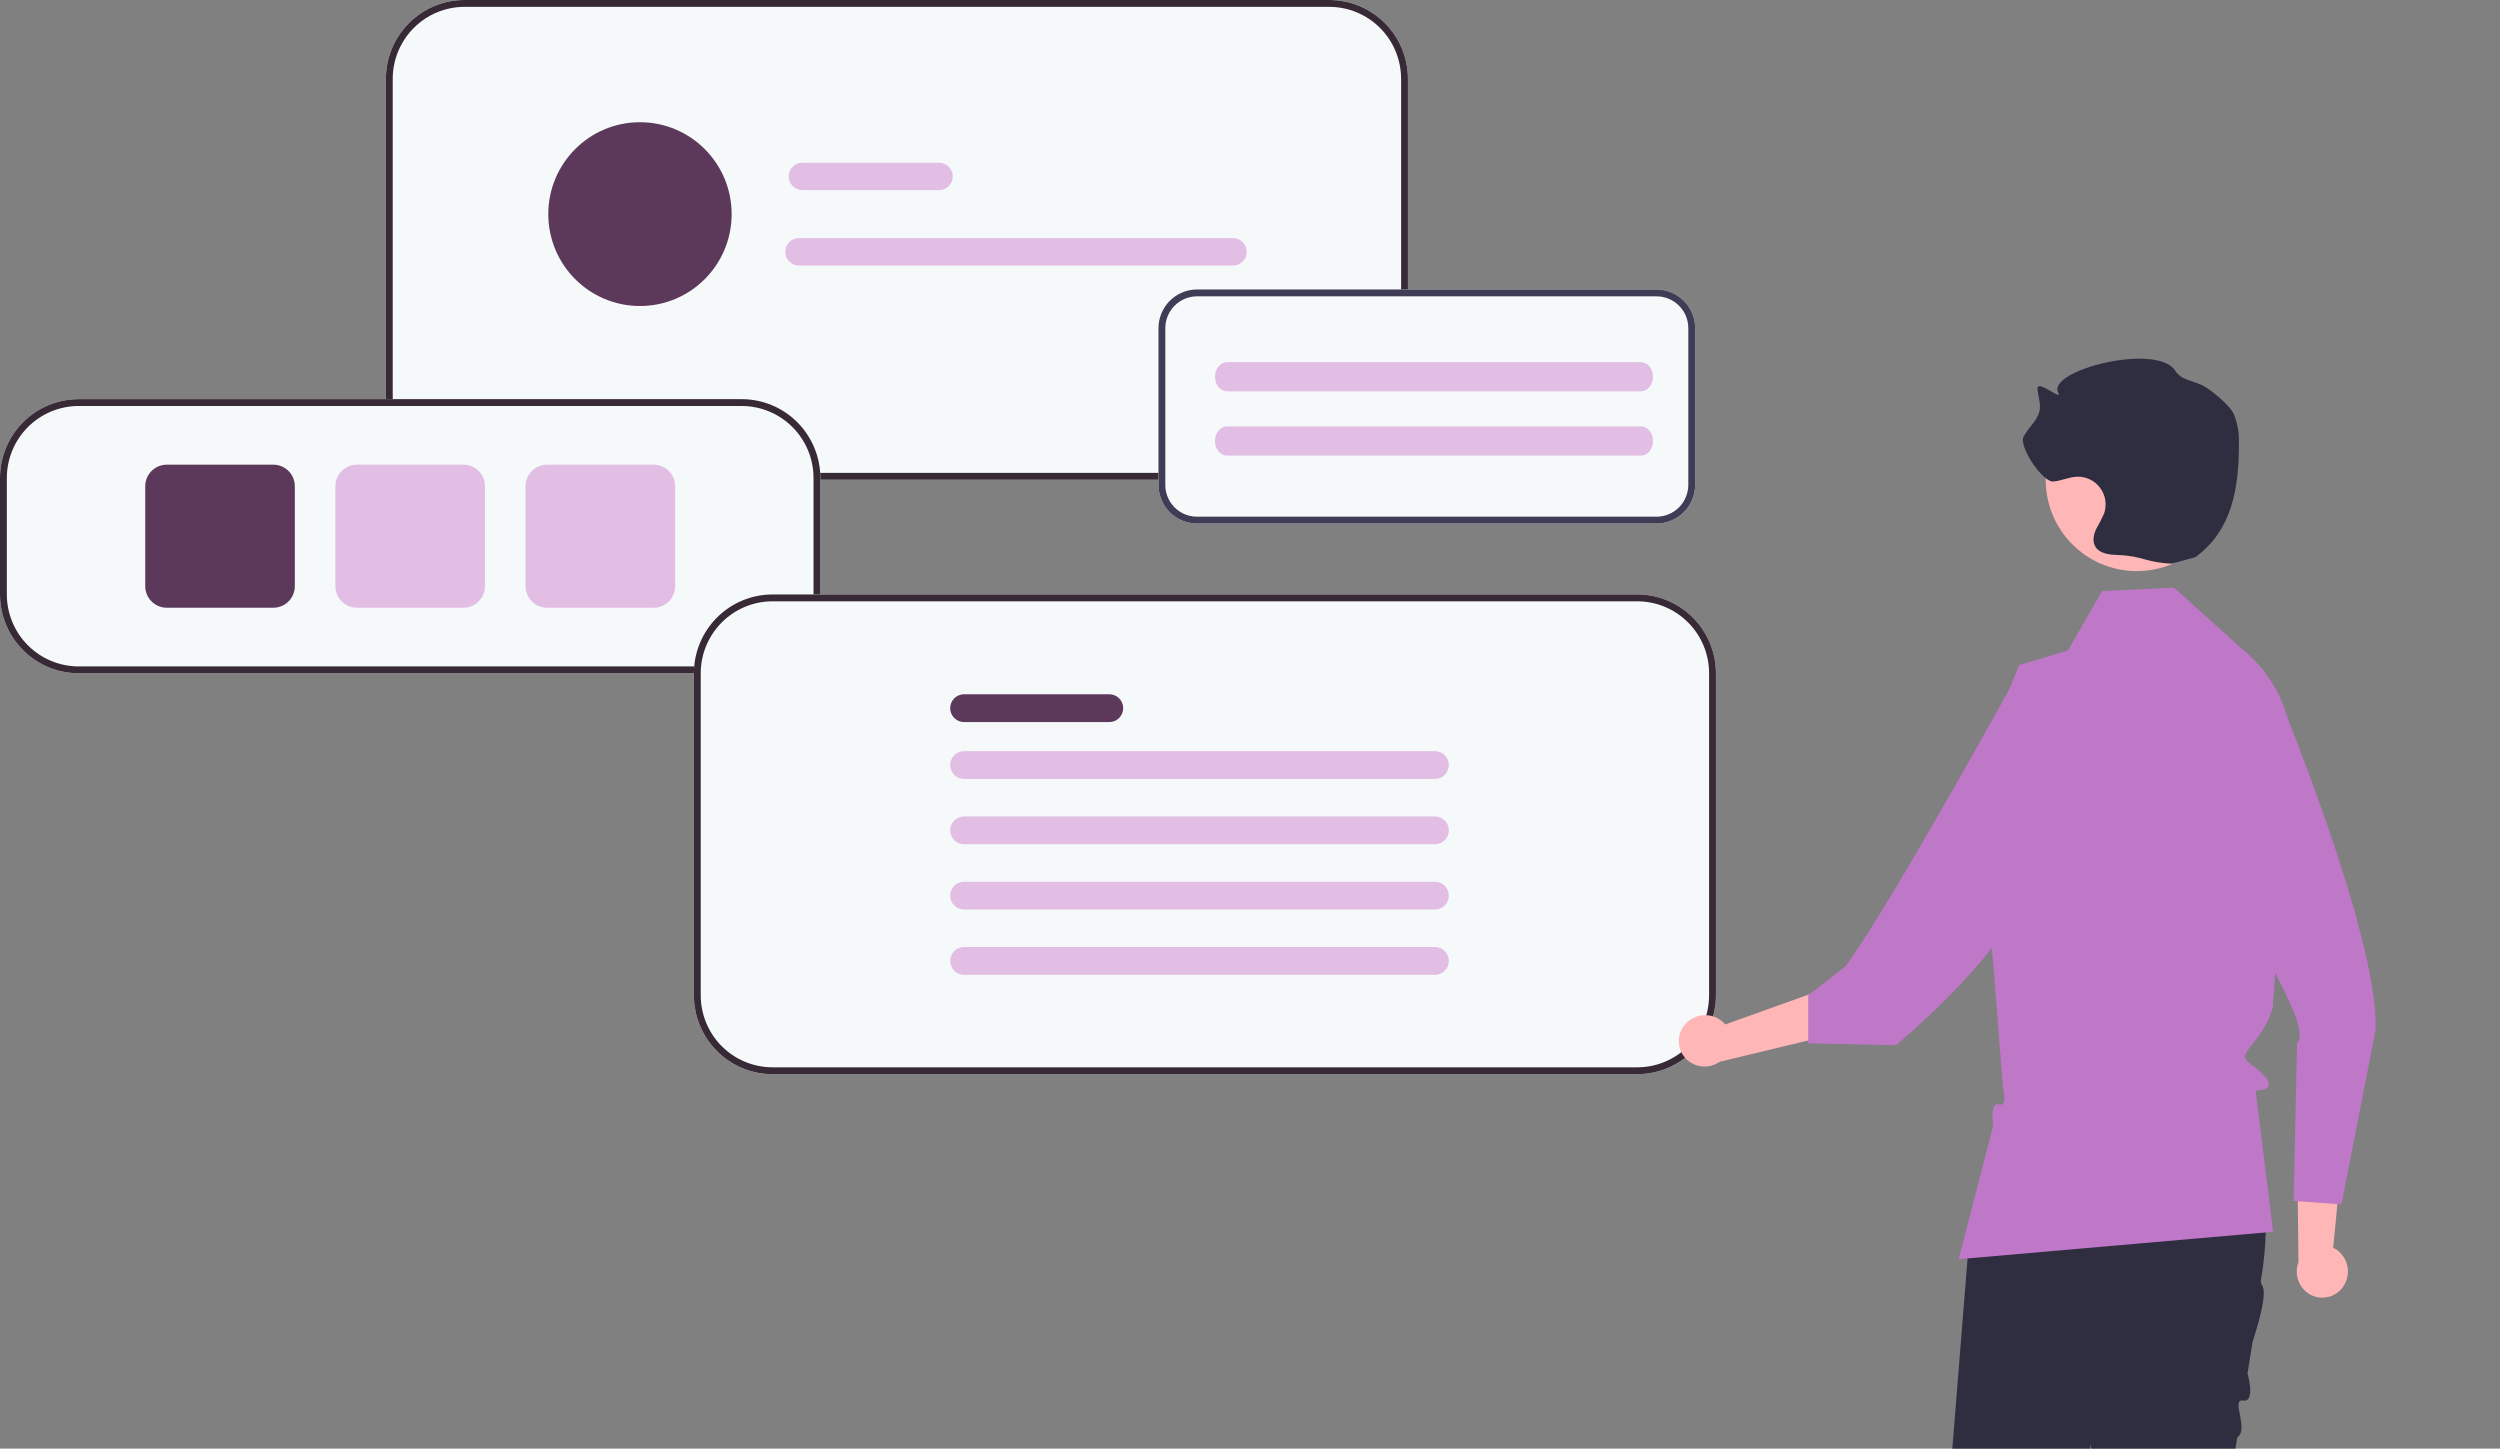 <svg width="428" height="248" viewBox="0 0 428 248" fill="none" xmlns="http://www.w3.org/2000/svg">
<rect x="0" y="0" width="428" height="248" fill="#808080" stroke="none"/>
<g clip-path="url(#clip0_11368_846)">
<path d="M227.579 82.126H79.524C75.956 82.123 72.535 80.7 70.011 78.17C67.488 75.641 66.069 72.211 66.065 68.634V13.492C66.069 9.915 67.488 6.486 70.011 3.956C72.535 1.427 75.956 0.004 79.524 0H227.579C231.147 0.004 234.568 1.427 237.091 3.956C239.615 6.486 241.034 9.915 241.038 13.492V68.634C241.034 72.211 239.615 75.641 237.091 78.17C234.568 80.7 231.147 82.123 227.579 82.126Z" fill="white"/>
<path d="M227.579 82.126H79.524C75.956 82.123 72.535 80.7 70.011 78.17C67.488 75.641 66.069 72.211 66.065 68.634V13.492C66.069 9.915 67.488 6.486 70.011 3.956C72.535 1.427 75.956 0.004 79.524 0H227.579C231.147 0.004 234.568 1.427 237.091 3.956C239.615 6.486 241.034 9.915 241.038 13.492V68.634C241.034 72.211 239.615 75.641 237.091 78.17C234.568 80.7 231.147 82.123 227.579 82.126Z" fill="#3A7D95" fill-opacity="0.05"/>
<path d="M227.579 82.126H79.524C75.956 82.123 72.535 80.7 70.011 78.17C67.488 75.641 66.069 72.211 66.065 68.634V13.492C66.069 9.915 67.488 6.486 70.011 3.956C72.535 1.427 75.956 0.004 79.524 0H227.579C231.147 0.004 234.568 1.427 237.091 3.956C239.615 6.486 241.034 9.915 241.038 13.492V68.634C241.034 72.211 239.615 75.641 237.091 78.17C234.568 80.7 231.147 82.123 227.579 82.126ZM79.524 1.173C76.266 1.177 73.142 2.476 70.839 4.785C68.535 7.095 67.239 10.226 67.235 13.492V68.634C67.239 71.9 68.535 75.031 70.839 77.341C73.142 79.65 76.266 80.95 79.524 80.953H227.579C230.837 80.95 233.96 79.65 236.264 77.341C238.568 75.031 239.864 71.9 239.868 68.634V13.492C239.864 10.226 238.568 7.095 236.264 4.785C233.96 2.476 230.837 1.177 227.579 1.173H79.524Z" fill="#382936"/>
<path d="M283.601 89.631H204.852C204.355 89.625 203.86 89.562 203.377 89.444C201.937 89.097 200.655 88.273 199.739 87.105C198.824 85.937 198.328 84.493 198.333 83.008V56.176C198.335 54.421 199.032 52.739 200.271 51.498C201.51 50.258 203.189 49.56 204.939 49.559H283.601C284.662 49.556 285.707 49.813 286.646 50.306C287.02 50.501 287.374 50.732 287.702 50.997C288.485 51.612 289.119 52.398 289.553 53.295C289.987 54.193 290.211 55.178 290.208 56.176V83.008C290.206 84.764 289.509 86.447 288.271 87.689C287.032 88.931 285.353 89.629 283.601 89.631Z" fill="white"/>
<path d="M283.601 89.631H204.852C204.355 89.625 203.86 89.562 203.377 89.444C201.937 89.097 200.655 88.273 199.739 87.105C198.824 85.937 198.328 84.493 198.333 83.008V56.176C198.335 54.421 199.032 52.739 200.271 51.498C201.51 50.258 203.189 49.56 204.939 49.559H283.601C284.662 49.556 285.707 49.813 286.646 50.306C287.02 50.501 287.374 50.732 287.702 50.997C288.485 51.612 289.119 52.398 289.553 53.295C289.987 54.193 290.211 55.178 290.208 56.176V83.008C290.206 84.764 289.509 86.447 288.271 87.689C287.032 88.931 285.353 89.629 283.601 89.631Z" fill="#3A7D95" fill-opacity="0.05"/>
<path d="M283.601 89.631H204.852C204.355 89.625 203.86 89.562 203.377 89.444C201.937 89.097 200.655 88.273 199.739 87.105C198.824 85.937 198.328 84.493 198.333 83.008V56.176C198.335 54.421 199.032 52.739 200.271 51.498C201.51 50.258 203.189 49.56 204.939 49.559H283.601C284.662 49.556 285.707 49.813 286.646 50.306C287.02 50.501 287.374 50.732 287.702 50.997C288.485 51.612 289.119 52.398 289.553 53.295C289.987 54.193 290.211 55.178 290.208 56.176V83.008C290.206 84.764 289.509 86.447 288.271 87.689C287.032 88.931 285.353 89.629 283.601 89.631ZM204.939 50.732C203.499 50.733 202.118 51.307 201.098 52.327C200.079 53.348 199.505 54.732 199.503 56.176V83.008C199.499 84.23 199.907 85.418 200.661 86.379C201.414 87.341 202.469 88.019 203.655 88.304C204.049 88.401 204.453 88.453 204.859 88.458H283.601C285.043 88.456 286.424 87.881 287.444 86.86C288.463 85.838 289.036 84.453 289.038 83.008V56.176C289.04 55.355 288.855 54.544 288.498 53.806C288.14 53.067 287.618 52.421 286.973 51.915C286.704 51.697 286.414 51.507 286.107 51.347C285.334 50.941 284.474 50.73 283.601 50.732H204.939Z" fill="#3F3D56"/>
<path d="M126.987 115.263H13.46C9.891 115.259 6.47 113.837 3.947 111.307C1.423 108.778 0.004 105.348 0 101.771V81.826C0.004 78.249 1.423 74.82 3.947 72.29C6.47 69.761 9.891 68.338 13.46 68.334H126.987C130.556 68.338 133.977 69.761 136.5 72.29C139.023 74.82 140.443 78.249 140.447 81.826V101.771C140.443 105.348 139.023 108.778 136.5 111.307C133.977 113.837 130.556 115.259 126.987 115.263Z" fill="white"/>
<path d="M126.987 115.263H13.46C9.891 115.259 6.47 113.837 3.947 111.307C1.423 108.778 0.004 105.348 0 101.771V81.826C0.004 78.249 1.423 74.82 3.947 72.29C6.47 69.761 9.891 68.338 13.46 68.334H126.987C130.556 68.338 133.977 69.761 136.5 72.29C139.023 74.82 140.443 78.249 140.447 81.826V101.771C140.443 105.348 139.023 108.778 136.5 111.307C133.977 113.837 130.556 115.259 126.987 115.263Z" fill="#3A7D95" fill-opacity="0.05"/>
<path d="M126.987 115.263H13.46C9.891 115.259 6.47 113.837 3.947 111.307C1.423 108.778 0.004 105.348 0 101.771V81.826C0.004 78.249 1.423 74.82 3.947 72.29C6.47 69.761 9.891 68.338 13.46 68.334H126.987C130.556 68.338 133.977 69.761 136.5 72.29C139.023 74.82 140.443 78.249 140.447 81.826V101.771C140.443 105.348 139.023 108.778 136.5 111.307C133.977 113.837 130.556 115.259 126.987 115.263ZM13.46 69.507C10.201 69.511 7.078 70.81 4.774 73.119C2.47 75.429 1.174 78.56 1.17 81.826V101.771C1.174 105.037 2.47 108.168 4.774 110.478C7.078 112.787 10.201 114.086 13.46 114.09H126.987C130.245 114.086 133.369 112.787 135.673 110.478C137.977 108.168 139.273 105.037 139.276 101.771V81.826C139.273 78.56 137.977 75.429 135.673 73.119C133.369 70.81 130.245 69.511 126.987 69.507H13.46Z" fill="#382936"/>
<path d="M46.794 104.045H28.543C27.567 104.044 26.632 103.655 25.942 102.963C25.252 102.272 24.864 101.334 24.863 100.356V83.241C24.864 82.263 25.252 81.326 25.942 80.634C26.632 79.942 27.567 79.554 28.543 79.552H46.794C47.77 79.554 48.705 79.942 49.395 80.634C50.085 81.326 50.473 82.263 50.474 83.241V100.356C50.473 101.334 50.085 102.272 49.395 102.963C48.705 103.655 47.77 104.044 46.794 104.045Z" fill="#5C395A"/>
<path d="M79.349 104.045H61.098C60.122 104.044 59.187 103.655 58.497 102.963C57.807 102.272 57.419 101.334 57.418 100.356V83.241C57.419 82.263 57.807 81.326 58.497 80.634C59.187 79.942 60.122 79.554 61.098 79.552H79.349C80.325 79.554 81.26 79.942 81.95 80.634C82.64 81.326 83.028 82.263 83.029 83.241V100.356C83.028 101.334 82.64 102.272 81.95 102.963C81.26 103.655 80.325 104.044 79.349 104.045Z" fill="#E2BEE4"/>
<path d="M111.904 104.045H93.653C92.677 104.044 91.742 103.655 91.052 102.963C90.362 102.272 89.974 101.334 89.973 100.356V83.241C89.974 82.263 90.362 81.326 91.052 80.634C91.742 79.942 92.677 79.554 93.653 79.552H111.904C112.88 79.554 113.815 79.942 114.505 80.634C115.195 81.326 115.583 82.263 115.584 83.241V100.356C115.583 101.334 115.195 102.272 114.505 102.963C113.815 103.655 112.88 104.044 111.904 104.045Z" fill="#E2BEE4"/>
<path d="M160.77 32.55H137.362C136.741 32.55 136.146 32.303 135.707 31.863C135.268 31.423 135.021 30.826 135.021 30.204C135.021 29.582 135.268 28.985 135.707 28.545C136.146 28.105 136.741 27.857 137.362 27.857H160.77C161.39 27.857 161.986 28.105 162.425 28.545C162.864 28.985 163.11 29.582 163.11 30.204C163.11 30.826 162.864 31.423 162.425 31.863C161.986 32.303 161.39 32.55 160.77 32.55Z" fill="#E2BEE4"/>
<path d="M211.096 45.456H136.777C136.156 45.456 135.56 45.209 135.121 44.769C134.682 44.329 134.436 43.732 134.436 43.109C134.436 42.487 134.682 41.89 135.121 41.45C135.56 41.01 136.156 40.763 136.777 40.763H211.096C211.717 40.763 212.313 41.01 212.751 41.45C213.19 41.89 213.437 42.487 213.437 43.109C213.437 43.732 213.19 44.329 212.751 44.769C212.313 45.209 211.717 45.456 211.096 45.456Z" fill="#E2BEE4"/>
<path d="M109.563 52.389C118.231 52.389 125.257 45.345 125.257 36.657C125.257 27.968 118.231 20.924 109.563 20.924C100.895 20.924 93.868 27.968 93.868 36.657C93.868 45.345 100.895 52.389 109.563 52.389Z" fill="#5C395A"/>
<path d="M280.308 183.898H132.254C128.686 183.894 125.264 182.471 122.741 179.942C120.218 177.412 118.799 173.983 118.795 170.406V115.263C118.799 111.686 120.218 108.257 122.741 105.728C125.264 103.198 128.686 101.775 132.254 101.771H280.308C283.877 101.775 287.298 103.198 289.821 105.728C292.344 108.257 293.764 111.686 293.768 115.263V170.406C293.764 173.983 292.344 177.412 289.821 179.942C287.298 182.471 283.877 183.894 280.308 183.898Z" fill="white"/>
<path d="M280.308 183.898H132.254C128.686 183.894 125.264 182.471 122.741 179.942C120.218 177.412 118.799 173.983 118.795 170.406V115.263C118.799 111.686 120.218 108.257 122.741 105.728C125.264 103.198 128.686 101.775 132.254 101.771H280.308C283.877 101.775 287.298 103.198 289.821 105.728C292.344 108.257 293.764 111.686 293.768 115.263V170.406C293.764 173.983 292.344 177.412 289.821 179.942C287.298 182.471 283.877 183.894 280.308 183.898Z" fill="#3A7D95" fill-opacity="0.05"/>
<path d="M280.308 183.898H132.254C128.686 183.894 125.264 182.471 122.741 179.942C120.218 177.412 118.799 173.983 118.795 170.406V115.263C118.799 111.686 120.218 108.257 122.741 105.728C125.264 103.198 128.686 101.775 132.254 101.771H280.308C283.877 101.775 287.298 103.198 289.821 105.728C292.344 108.257 293.764 111.686 293.768 115.263V170.406C293.764 173.983 292.344 177.412 289.821 179.942C287.298 182.471 283.877 183.894 280.308 183.898ZM132.254 102.944C128.996 102.948 125.872 104.247 123.568 106.557C121.265 108.866 119.969 111.997 119.965 115.263V170.406C119.969 173.672 121.265 176.803 123.568 179.112C125.872 181.422 128.996 182.721 132.254 182.724H280.308C283.566 182.721 286.69 181.422 288.994 179.112C291.298 176.803 292.594 173.672 292.597 170.406V115.263C292.594 111.997 291.298 108.866 288.994 106.557C286.69 104.247 283.566 102.948 280.308 102.944H132.254Z" fill="#382936"/>
<path d="M189.918 123.619H165.05C164.737 123.619 164.428 123.558 164.14 123.439C163.851 123.319 163.589 123.144 163.368 122.923C163.147 122.702 162.972 122.439 162.852 122.15C162.732 121.861 162.671 121.551 162.671 121.238C162.671 120.925 162.732 120.616 162.852 120.326C162.972 120.037 163.147 119.775 163.368 119.554C163.589 119.333 163.851 119.157 164.14 119.038C164.428 118.918 164.737 118.857 165.05 118.858H189.918C190.548 118.859 191.151 119.11 191.595 119.556C192.04 120.003 192.289 120.608 192.289 121.238C192.289 121.869 192.04 122.474 191.595 122.92C191.151 123.367 190.548 123.618 189.918 123.619Z" fill="#5C395A"/>
<path d="M245.666 133.356H165.049C164.42 133.356 163.815 133.105 163.37 132.659C162.925 132.212 162.675 131.607 162.675 130.975C162.675 130.344 162.925 129.738 163.37 129.292C163.815 128.845 164.42 128.595 165.049 128.595H245.666C246.296 128.595 246.9 128.845 247.345 129.292C247.791 129.738 248.041 130.344 248.041 130.975C248.041 131.607 247.791 132.212 247.345 132.659C246.9 133.105 246.296 133.356 245.666 133.356Z" fill="#E2BEE4"/>
<path d="M245.666 144.533H165.049C164.738 144.533 164.429 144.471 164.141 144.351C163.852 144.232 163.591 144.056 163.37 143.835C163.15 143.614 162.975 143.352 162.855 143.063C162.736 142.774 162.675 142.465 162.675 142.152C162.675 141.839 162.736 141.53 162.855 141.241C162.975 140.952 163.15 140.69 163.37 140.469C163.591 140.247 163.852 140.072 164.141 139.952C164.429 139.833 164.738 139.771 165.049 139.771H245.666C246.296 139.771 246.9 140.022 247.345 140.469C247.791 140.915 248.041 141.521 248.041 142.152C248.041 142.783 247.791 143.389 247.345 143.835C246.9 144.282 246.296 144.533 245.666 144.533Z" fill="#E2BEE4"/>
<path d="M280.914 67H210.086C209.533 67 209.002 66.737 208.611 66.268C208.22 65.799 208 65.163 208 64.5C208 63.837 208.22 63.201 208.611 62.732C209.002 62.263 209.533 62 210.086 62H280.914C281.467 62 281.998 62.263 282.389 62.732C282.78 63.201 283 63.837 283 64.5C283 65.163 282.78 65.799 282.389 66.268C281.998 66.737 281.467 67 280.914 67Z" fill="#E2BEE4"/>
<path d="M280.914 78H210.086C209.812 78 209.541 77.935 209.288 77.81C209.035 77.684 208.805 77.5 208.611 77.268C208.417 77.036 208.264 76.76 208.159 76.457C208.054 76.153 208 75.828 208 75.5C208 75.172 208.054 74.847 208.159 74.543C208.264 74.24 208.417 73.964 208.611 73.732C208.805 73.5 209.035 73.316 209.288 73.19C209.541 73.065 209.812 73 210.086 73H280.914C281.467 73 281.998 73.263 282.389 73.732C282.78 74.201 283 74.837 283 75.5C283 76.163 282.78 76.799 282.389 77.268C281.998 77.737 281.467 78 280.914 78Z" fill="#E2BEE4"/>
<path d="M245.666 155.709H165.05C164.737 155.71 164.428 155.648 164.14 155.529C163.851 155.41 163.589 155.234 163.368 155.013C163.147 154.792 162.972 154.53 162.852 154.24C162.732 153.951 162.671 153.641 162.671 153.329C162.671 153.016 162.732 152.706 162.852 152.417C162.972 152.128 163.147 151.865 163.368 151.644C163.589 151.423 163.851 151.247 164.14 151.128C164.428 151.009 164.737 150.947 165.05 150.948H245.666C246.295 150.949 246.898 151.2 247.343 151.646C247.787 152.093 248.037 152.698 248.037 153.329C248.037 153.959 247.787 154.564 247.343 155.011C246.898 155.457 246.295 155.708 245.666 155.709Z" fill="#E2BEE4"/>
<path d="M245.666 166.886H165.049C164.42 166.886 163.815 166.635 163.37 166.189C162.925 165.742 162.675 165.137 162.675 164.505C162.675 163.874 162.925 163.268 163.37 162.822C163.815 162.375 164.42 162.125 165.049 162.125H245.666C246.296 162.125 246.9 162.375 247.345 162.822C247.791 163.268 248.041 163.874 248.041 164.505C248.041 165.137 247.791 165.742 247.345 166.189C246.9 166.635 246.296 166.886 245.666 166.886Z" fill="#E2BEE4"/>
<path d="M382.621 186.803L383.296 188.249C387.734 197.754 388.869 208.38 387.144 218.731C387.016 219.135 387.041 219.572 387.213 219.959C388.283 221.217 386.605 226.681 385.643 229.732L384.776 235.128C384.776 235.128 386.213 240.139 384.029 239.77C381.846 239.402 385.098 244.747 383.015 246.086L377.611 279.712L400.155 316.959L391.806 329.096L358.406 285.989L357.989 247.068L352.979 278.456L352.561 327.84L337.371 326.221L331.805 278.343L337.114 212.129L345.464 183.421L382.621 186.803Z" fill="#2F2E41"/>
<path d="M288.544 175.308C289.332 174.426 290.431 173.888 291.609 173.807C292.787 173.726 293.95 174.108 294.85 174.874C295.031 175.032 295.198 175.205 295.35 175.391L310.237 170.054L315.596 176.673L294.415 181.775C293.596 182.347 292.612 182.632 291.615 182.584C290.618 182.537 289.664 182.16 288.904 181.512C288.474 181.14 288.122 180.686 287.868 180.177C287.613 179.668 287.462 179.113 287.421 178.546C287.38 177.978 287.451 177.407 287.631 176.867C287.81 176.327 288.093 175.827 288.465 175.397C288.491 175.367 288.517 175.337 288.544 175.308Z" fill="#FFB6B6"/>
<path d="M372.184 100.598L359.895 101.185L354.018 111.362L345.668 113.873L338.571 131.45L342.924 186.244C342.924 186.244 343.797 189.558 342.19 189.075C340.583 188.591 341.238 192.744 341.238 192.744L335.317 215.575L389.155 210.882L386.165 186.693C386.165 186.693 390.321 186.827 387.399 183.898C384.477 180.968 383.055 181.901 385.863 178.438C388.67 174.975 389.088 172.464 389.088 172.464L390.34 155.305L392.405 131.156C392.733 127.325 392.105 123.471 390.578 119.943C389.052 116.415 386.675 113.322 383.66 110.943L372.184 100.598Z" fill="#BF77C8"/>
<path d="M401.188 220.211C401.848 219.23 402.1 218.029 401.891 216.864C401.681 215.7 401.026 214.663 400.066 213.975C399.868 213.838 399.66 213.718 399.443 213.616L400.965 197.841L393.251 194.25L393.497 216.086C393.144 217.022 393.109 218.049 393.399 219.006C393.688 219.963 394.286 220.798 395.099 221.379C395.564 221.705 396.089 221.936 396.644 222.059C397.199 222.182 397.772 222.194 398.331 222.094C398.89 221.995 399.425 221.786 399.903 221.48C400.382 221.174 400.796 220.776 401.121 220.309C401.144 220.277 401.166 220.244 401.188 220.211Z" fill="#FFB6B6"/>
<path d="M389.548 117.785C389.548 117.785 407.245 160.044 406.711 176.272L400.859 206.189L392.666 205.603L393.251 178.618C396.24 175.554 383.729 158.251 379.605 146.074L389.548 117.785Z" fill="#BF77C8"/>
<path d="M346.503 113.454C346.503 113.454 324.534 153.555 316.027 165.349L309.568 170.406V178.618L324.585 178.95C324.585 178.95 346.921 160.327 346.086 151.12C345.251 141.913 346.503 113.454 346.503 113.454Z" fill="#BF77C8"/>
<path d="M365.811 97.772C374.419 97.772 381.396 90.778 381.396 82.15C381.396 73.522 374.419 66.527 365.811 66.527C357.204 66.527 350.227 73.522 350.227 82.15C350.227 90.778 357.204 97.772 365.811 97.772Z" fill="#FFB6B6"/>
<path d="M371.833 96.492C367.361 96.345 366.955 95.16 362.482 95.013C361.058 94.967 359.378 94.771 358.69 93.52C358.199 92.63 358.425 91.508 358.856 90.588C359.367 89.709 359.827 88.802 360.234 87.871C360.48 87.141 360.544 86.362 360.422 85.601C360.299 84.84 359.994 84.121 359.532 83.505C359.071 82.889 358.466 82.395 357.771 82.066C357.076 81.737 356.312 81.582 355.544 81.615C354.183 81.674 352.905 82.316 351.548 82.433C349.686 82.594 345.57 76.433 346.427 74.769C347.262 73.149 348.94 71.927 349.204 70.123C349.377 68.944 348.891 67.771 348.825 66.581C348.726 64.816 353.19 68.796 352.372 67.229C350.367 63.387 369.263 58.623 372.374 63.436C373.536 65.235 375.608 65.112 377.455 66.193C378.666 66.901 381.722 69.344 382.417 70.866C383.055 72.42 383.357 74.092 383.302 75.771C383.33 83.582 382.143 90.766 375.858 95.383" fill="#2F2E41"/>
</g>
<defs>
<clipPath id="clip0_11368_846">
<rect width="428" height="353" fill="white"/>
</clipPath>
</defs>
</svg>
